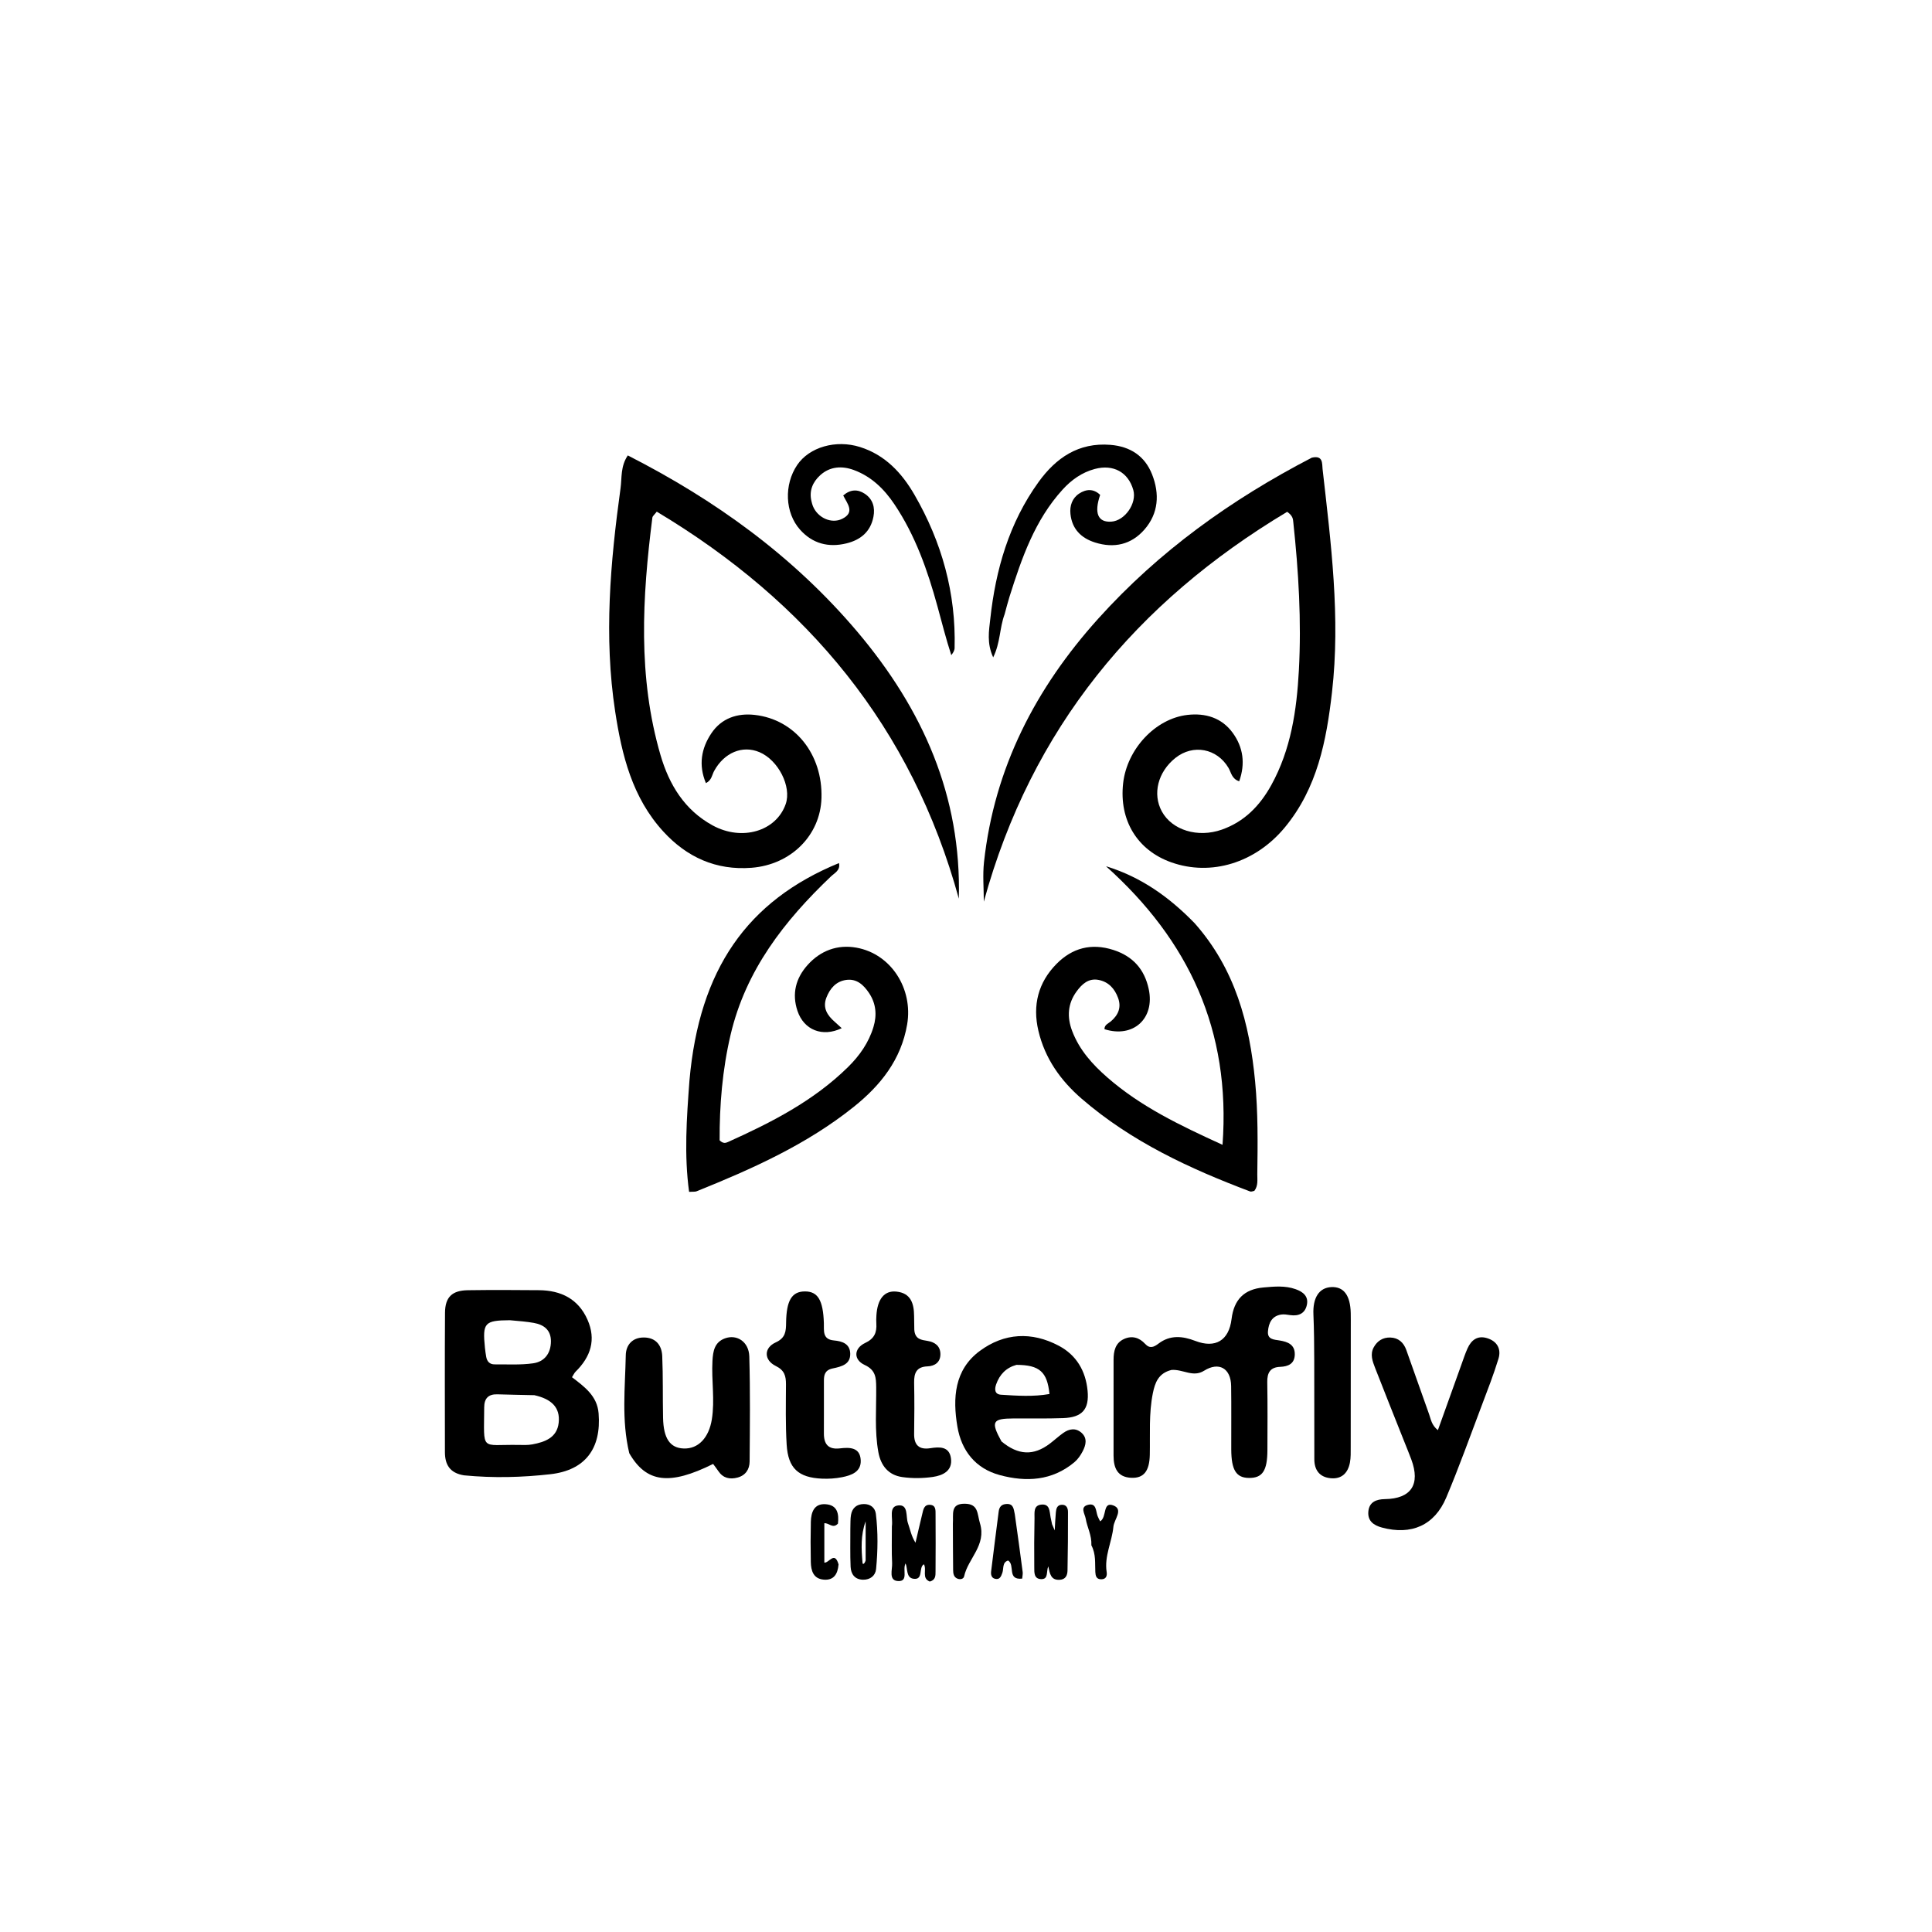 <svg version="1.1" id="Layer_1" xmlns="http://www.w3.org/2000/svg" xmlns:xlink="http://www.w3.org/1999/xlink" x="0px" y="0px"
	 width="100%" viewBox="0 0 624 624" enable-background="new 0 0 624 624" xml:space="preserve">
<path fill="#000000" opacity="1" stroke="none" 
	d="
M423.685,147.822 
	C427.43,146.935 426.979,149.84 427.163,151.464 
	C429.878,175.426 432.974,199.411 430.212,223.573 
	C428.425,239.209 425.471,254.565 414.965,267.248 
	C405.505,278.668 391.214,283.109 378.27,278.506 
	C367.307,274.609 361.408,264.899 362.752,252.965 
	C363.992,241.959 373.146,232.093 383.518,230.904 
	C389.314,230.239 394.585,231.802 398.139,236.685 
	C401.551,241.372 402.265,246.632 400.24,252.346 
	C397.813,251.542 397.653,249.496 396.791,248.029 
	C393.088,241.726 385.361,240.24 379.642,244.792 
	C373.984,249.296 372.17,256.427 375.247,262.066 
	C378.56,268.136 386.853,270.685 394.62,267.959 
	C401.927,265.394 406.925,260.219 410.59,253.594 
	C416.967,242.068 418.817,229.354 419.51,216.539 
	C420.373,200.559 419.417,184.58 417.71,168.661 
	C417.604,167.675 417.613,166.642 415.737,165.304 
	C367.03,194.449 333.11,235.262 317.753,291.22 
	C317.753,286.955 317.355,282.645 317.816,278.43 
	C321.146,248.024 334.487,222.262 354.744,199.776 
	C374.281,178.09 397.57,161.367 423.685,147.822 
z"/>
<path fill="#000000" opacity="1" stroke="none" 
	d="
M276.936,204.079 
	C298.067,229.121 310.547,257.083 309.681,290.25 
	C294.544,234.978 260.858,194.437 212.125,165.257 
	C211.417,166.195 210.77,166.662 210.701,167.202 
	C207.436,192.918 205.944,218.614 213.347,243.923 
	C216.126,253.422 221.097,261.639 230.186,266.601 
	C239.644,271.763 250.72,268.491 253.775,259.674 
	C255.721,254.055 251.37,245.482 245.272,242.923 
	C239.767,240.612 233.869,243.097 230.641,249.032 
	C229.954,250.294 229.895,251.966 228.001,252.941 
	C225.547,247.118 226.487,241.722 229.767,236.828 
	C233.032,231.959 238.138,230.263 243.776,230.903 
	C256.794,232.381 265.729,243.655 265.323,257.745 
	C264.977,269.788 255.465,279.292 242.743,280.275 
	C231.275,281.161 221.839,276.874 214.226,268.557 
	C204.212,257.618 200.844,243.923 198.684,229.776 
	C194.999,205.64 197.122,181.648 200.424,157.685 
	C200.893,154.285 200.37,150.666 202.769,147.091 
	C230.951,161.464 256.17,179.544 276.936,204.079 
z"/>
<path fill="#000000" opacity="1" stroke="none" 
	d="
M222.683,348.967 
	C225.849,313.046 241.335,290.93 270.977,278.753 
	C271.486,281.119 269.576,281.939 268.391,283.066 
	C253.318,297.398 240.864,313.389 235.976,334.169 
	C233.301,345.536 232.375,357.072 232.427,368.302 
	C233.583,369.45 234.413,369.167 235.152,368.834 
	C249.166,362.531 262.783,355.572 273.895,344.639 
	C277.612,340.982 280.574,336.78 282.109,331.708 
	C283.282,327.833 282.95,324.115 280.677,320.716 
	C278.943,318.125 276.719,316.025 273.312,316.497 
	C270.035,316.951 268.08,319.23 266.923,322.181 
	C265.612,325.529 267.206,327.946 269.627,330.052 
	C270.369,330.699 271.085,331.376 271.863,332.085 
	C265.633,335.073 259.647,332.685 257.571,326.502 
	C255.694,320.91 257.05,315.896 260.846,311.666 
	C265.009,307.025 270.497,304.977 276.614,306.077 
	C287.845,308.096 294.945,319.375 292.995,330.855 
	C291.055,342.275 284.391,350.567 275.778,357.469 
	C260.54,369.678 242.901,377.554 224.948,384.777 
	C224.513,384.952 223.97,384.856 222.566,384.944 
	C220.947,373.087 221.763,361.261 222.683,348.967 
z"/>
<path fill="#000000" opacity="1" stroke="none" 
	d="
M385.847,298.181 
	C398.938,312.968 403.597,330.549 405.382,349.318 
	C406.332,359.298 406.226,369.265 406.084,379.248 
	C406.059,381.023 406.425,382.929 405.133,384.62 
	C404.71,384.692 404.163,384.97 403.776,384.824 
	C384.213,377.45 365.386,368.714 349.382,354.888 
	C342.547,348.983 337.496,341.875 335.387,332.939 
	C333.437,324.678 335.317,317.303 341.259,311.298 
	C346.325,306.177 352.478,304.527 359.588,306.811 
	C365.926,308.848 369.656,313.077 371.02,319.457 
	C373.059,328.992 366.005,335.364 356.726,332.407 
	C356.695,330.967 357.983,330.577 358.815,329.862 
	C361.191,327.819 362.24,325.379 361.121,322.316 
	C360.025,319.319 358.052,317.121 354.822,316.495 
	C351.559,315.862 349.434,317.868 347.721,320.211 
	C344.835,324.158 344.57,328.471 346.295,333.004 
	C348.618,339.109 352.803,343.755 357.627,347.973 
	C368.408,357.402 381.093,363.467 394.854,369.752 
	C397.58,332.747 383.909,303.696 357.222,279.786 
	C368.555,283.254 377.629,289.729 385.847,298.181 
z"/>
<path fill="#000000" opacity="1" stroke="none" 
	d="
M149.894,476.51 
	C145.203,475.772 143.703,472.948 143.701,468.988 
	C143.693,454.003 143.628,439.017 143.729,424.033 
	C143.763,418.93 146.005,416.788 151.133,416.716 
	C158.79,416.608 166.451,416.636 174.109,416.708 
	C181.177,416.774 186.769,419.505 189.746,426.229 
	C192.608,432.695 190.784,438.219 185.926,443.005 
	C185.484,443.44 185.226,444.061 184.744,444.812 
	C188.801,447.932 192.885,450.843 193.338,456.491 
	C194.249,467.829 189.049,474.877 177.729,476.148 
	C168.65,477.167 159.47,477.426 149.894,476.51 
M172.592,450.619 
	C168.613,450.529 164.633,450.469 160.655,450.34 
	C157.714,450.244 156.399,451.68 156.388,454.544 
	C156.335,469.034 155.018,466.474 167.447,466.685 
	C168.939,466.71 170.467,466.781 171.919,466.511 
	C176.015,465.751 179.925,464.342 180.446,459.508 
	C180.982,454.53 178.064,451.847 172.592,450.619 
M164.681,426.407 
	C156.509,426.463 155.801,427.24 156.624,435.289 
	C156.725,436.281 156.868,437.271 157.04,438.254 
	C157.303,439.759 158.207,440.68 159.748,440.668 
	C163.901,440.637 168.107,440.901 172.189,440.324 
	C175.859,439.805 177.918,437.11 177.939,433.245 
	C177.959,429.587 175.707,427.862 172.42,427.275 
	C170.142,426.868 167.823,426.689 164.681,426.407 
z"/>
<path fill="#000000" opacity="1" stroke="none" 
	d="
M378.377,442.466 
	C374.155,443.502 373.043,446.568 372.353,449.966 
	C371.014,456.558 371.509,463.239 371.365,469.89 
	C371.252,475.118 369.427,477.46 365.435,477.306 
	C360.843,477.128 359.665,474.04 359.657,470.136 
	C359.636,459.809 359.636,449.483 359.662,439.157 
	C359.67,436.38 360.223,433.736 363.064,432.459 
	C365.639,431.301 367.985,432.011 369.858,434.048 
	C371.408,435.733 372.74,435.046 374.194,433.944 
	C377.946,431.103 381.95,431.508 386.048,433.085 
	C392.563,435.592 396.924,432.952 397.771,426.021 
	C398.534,419.78 401.796,416.388 408.076,415.828 
	C411.53,415.52 415.069,415.17 418.473,416.385 
	C420.883,417.244 422.719,418.697 422.078,421.526 
	C421.46,424.249 419.416,425.14 416.73,424.759 
	C415.749,424.62 414.719,424.424 413.763,424.579 
	C410.75,425.065 409.75,427.352 409.528,429.992 
	C409.305,432.644 411.449,432.65 413.262,432.943 
	C415.902,433.37 418.26,434.25 418.191,437.49 
	C418.128,440.471 416.075,441.366 413.457,441.466 
	C410.271,441.588 409.251,443.363 409.304,446.397 
	C409.43,453.724 409.376,461.053 409.35,468.382 
	C409.326,475.038 407.74,477.387 403.406,477.345 
	C399.265,477.304 397.701,474.82 397.673,468.118 
	C397.645,461.29 397.737,454.46 397.634,447.633 
	C397.549,441.938 393.691,439.709 388.898,442.718 
	C385.303,444.975 382.13,442.191 378.377,442.466 
z"/>
<path fill="#000000" opacity="1" stroke="none" 
	d="
M323.456,465.548 
	C328.884,470.071 333.861,470.225 339.07,466.271 
	C340.528,465.164 341.881,463.915 343.366,462.848 
	C345.298,461.459 347.433,461.082 349.322,462.777 
	C351.28,464.533 350.717,466.759 349.685,468.743 
	C349.006,470.048 348.101,471.36 346.983,472.291 
	C339.784,478.289 331.443,478.727 322.908,476.426 
	C315.064,474.311 310.539,468.562 309.221,460.778 
	C307.663,451.578 308.212,442.397 316.495,436.298 
	C324.357,430.51 333.185,430.012 341.951,434.643 
	C347.7,437.68 350.652,442.815 351.266,449.137 
	C351.86,455.241 349.503,457.804 343.347,458.025 
	C338.024,458.216 332.691,458.106 327.362,458.131 
	C320.512,458.163 319.939,459.149 323.456,465.548 
M328.293,440.826 
	C324.974,441.734 322.873,443.921 321.743,447.105 
	C321.164,448.735 321.263,450.337 323.316,450.47 
	C328.528,450.809 333.772,451.163 338.958,450.237 
	C338.251,443.108 335.764,440.845 328.293,440.826 
z"/>
<path fill="#000000" opacity="1" stroke="none" 
	d="
M453.477,465.419 
	C450.261,457.327 447.168,449.6 444.145,441.845 
	C443.3,439.676 442.428,437.41 443.717,435.11 
	C444.86,433.07 446.655,431.932 449.031,431.994 
	C451.696,432.064 453.352,433.64 454.207,436.01 
	C456.69,442.896 459.064,449.821 461.548,456.706 
	C462.145,458.36 462.335,460.257 464.41,461.919 
	C467.011,454.664 469.511,447.672 472.025,440.684 
	C472.644,438.962 473.22,437.217 473.963,435.547 
	C475.185,432.802 477.211,431.243 480.325,432.205 
	C483.572,433.207 484.931,435.715 483.979,438.835 
	C482.427,443.919 480.487,448.89 478.604,453.869 
	C474.837,463.829 471.251,473.868 467.115,483.674 
	C463.303,492.714 455.809,495.915 446.336,493.369 
	C443.618,492.639 441.694,491.216 441.948,488.217 
	C442.213,485.087 444.557,484.224 447.303,484.185 
	C455.764,484.065 458.839,479.451 455.817,471.349 
	C455.119,469.478 454.359,467.63 453.477,465.419 
z"/>
<path fill="#000000" opacity="1" stroke="none" 
	d="
M203.242,469.359 
	C200.682,458.624 201.915,448.128 202.115,437.686 
	C202.177,434.42 204.224,432 207.872,431.984 
	C211.747,431.966 213.735,434.429 213.889,437.973 
	C214.177,444.618 214.014,451.282 214.156,457.935 
	C214.298,464.631 216.414,467.672 220.819,467.836 
	C225.607,468.013 228.958,464.277 229.902,458.482 
	C230.933,452.152 229.757,445.858 230.11,439.555 
	C230.284,436.447 230.744,433.493 234.186,432.254 
	C238.022,430.873 241.878,433.377 242.011,438.111 
	C242.329,449.419 242.202,460.741 242.113,472.056 
	C242.093,474.541 240.816,476.544 238.189,477.231 
	C235.723,477.875 233.568,477.432 232.035,475.173 
	C231.485,474.363 230.883,473.588 230.324,472.824 
	C216.275,479.823 208.756,478.928 203.242,469.359 
z"/>
<path fill="#000000" opacity="1" stroke="none" 
	d="
M268.839,442.004 
	C266.326,442.568 266.116,444.232 266.11,445.958 
	C266.091,451.621 266.137,457.284 266.103,462.947 
	C266.083,466.482 267.566,468.238 271.286,467.797 
	C274.427,467.425 277.788,467.422 277.998,471.62 
	C278.185,475.386 274.996,476.508 271.966,477.108 
	C269.863,477.525 267.656,477.673 265.511,477.579 
	C257.857,477.243 254.544,474.24 254.077,466.598 
	C253.68,460.124 253.828,453.613 253.854,447.119 
	C253.864,444.441 253.393,442.579 250.553,441.183 
	C246.699,439.288 246.661,435.337 250.52,433.586 
	C253.724,432.131 253.861,429.989 253.896,427.226 
	C253.989,419.961 255.774,417.102 260.008,417.107 
	C264.167,417.112 265.856,419.981 266.094,427.332 
	C266.172,429.75 265.551,432.596 269.336,432.938 
	C271.987,433.178 274.504,433.975 274.606,437.145 
	C274.717,440.615 271.95,441.36 268.839,442.004 
z"/>
<path fill="#000000" opacity="1" stroke="none" 
	d="
M295.302,429.439 
	C295.488,432.604 297.618,432.765 299.598,433.091 
	C302.021,433.489 303.696,434.78 303.736,437.306 
	C303.777,439.934 301.983,441.221 299.556,441.312 
	C295.965,441.447 295.186,443.503 295.248,446.609 
	C295.356,452.097 295.333,457.589 295.249,463.078 
	C295.193,466.767 296.866,468.304 300.488,467.74 
	C303.463,467.276 306.57,467.133 307.133,470.945 
	C307.738,475.036 304.537,476.557 301.305,477.02 
	C298.052,477.486 294.627,477.531 291.379,477.061 
	C286.96,476.423 284.492,473.409 283.692,469.004 
	C282.432,462.064 283.066,455.066 282.996,448.092 
	C282.965,444.999 282.854,442.506 279.275,440.856 
	C275.586,439.155 275.742,435.481 279.449,433.741 
	C282.441,432.337 283.223,430.338 283.039,427.44 
	C282.986,426.612 283.01,425.775 283.058,424.946 
	C283.371,419.608 285.586,416.788 289.467,417.156 
	C294.195,417.604 295.203,421.015 295.237,425.028 
	C295.248,426.359 295.261,427.689 295.302,429.439 
z"/>
<path fill="#000000" opacity="1" stroke="none" 
	d="
M324.469,198.396 
	C322.806,202.882 323.141,207.516 320.779,212.315 
	C318.653,207.702 319.435,203.645 319.84,199.92 
	C321.571,184.007 325.918,168.875 335.425,155.698 
	C341.075,147.868 348.367,142.846 358.652,143.68 
	C365.09,144.202 369.773,147.299 372.104,153.227 
	C374.57,159.495 374.22,165.805 369.607,171.065 
	C365.375,175.889 359.846,177.162 353.69,175.219 
	C349.162,173.791 346.239,170.845 345.734,165.99 
	C345.461,163.368 346.284,160.912 348.543,159.418 
	C350.784,157.936 353.2,157.771 355.331,159.842 
	C353.314,165.734 354.603,168.77 358.935,168.482 
	C363.323,168.19 367.24,162.554 366.035,158.266 
	C364.428,152.55 359.627,149.852 353.579,151.472 
	C349.457,152.577 346.069,154.976 343.206,158.122 
	C334.199,168.02 329.981,180.294 326.057,192.711 
	C325.506,194.456 325.063,196.235 324.469,198.396 
z"/>
<path fill="#000000" opacity="1" stroke="none" 
	d="
M307.249,211.596 
	C305.534,206.327 304.211,201.066 302.779,195.835 
	C299.603,184.239 295.649,172.966 288.884,162.877 
	C285.561,157.921 281.414,153.878 275.746,151.799 
	C271.956,150.409 268.077,150.625 264.938,153.462 
	C262.482,155.682 261.232,158.565 262.121,162.015 
	C262.245,162.499 262.36,162.99 262.547,163.45 
	C264.089,167.262 268.558,169.271 271.999,167.578 
	C276.234,165.495 273.686,162.699 272.34,160.03 
	C274.687,158.003 277.034,157.977 279.287,159.461 
	C281.933,161.206 282.687,163.916 282.101,166.932 
	C281.166,171.736 277.977,174.374 273.4,175.498 
	C267.572,176.929 262.437,175.579 258.421,171.096 
	C253.484,165.584 253.188,156.511 257.488,150.168 
	C261.401,144.397 269.975,141.938 277.73,144.367 
	C285.871,146.917 291.284,152.754 295.355,159.798 
	C304.19,175.086 308.793,191.575 308.317,209.337 
	C308.296,210.103 307.843,210.858 307.249,211.596 
z"/>
<path fill="#000000" opacity="1" stroke="none" 
	d="
M436.279,429.057 
	C436.276,442.174 436.279,454.801 436.256,467.427 
	C436.253,469.084 436.309,470.778 436.001,472.39 
	C435.358,475.756 433.335,477.795 429.739,477.435 
	C426.195,477.081 424.514,474.806 424.504,471.33 
	C424.473,460.701 424.514,450.071 424.475,439.442 
	C424.457,434.464 424.422,429.483 424.209,424.511 
	C423.98,419.155 426.029,415.889 430.009,415.706 
	C433.999,415.523 436.127,418.359 436.263,424.08 
	C436.299,425.574 436.275,427.07 436.279,429.057 
z"/>
<path fill="#000000" opacity="1" stroke="none" 
	d="
M288.061,492.975 
	C288.469,490.261 286.916,486.565 290.121,486.222 
	C293.482,485.863 292.494,489.836 293.251,491.946 
	C293.967,493.943 294.3,496.078 295.689,498.273 
	C296.409,495.195 297.109,492.113 297.86,489.042 
	C298.21,487.611 298.417,485.855 300.468,486.036 
	C302.323,486.199 302.158,487.855 302.167,489.123 
	C302.214,495.265 302.205,501.408 302.162,507.55 
	C302.153,508.84 302.235,510.295 300.307,510.817 
	C297.591,509.724 299.406,507.053 298.414,505.226 
	C296.588,506.227 298.346,510.325 295.088,509.918 
	C292.616,509.609 293.218,506.791 292.487,504.955 
	C291.378,506.951 293.55,510.825 290.057,510.653 
	C286.908,510.498 288.244,506.967 288.137,504.871 
	C287.943,501.066 288.073,497.244 288.061,492.975 
z"/>
<path fill="#000000" opacity="1" stroke="none" 
	d="
M339.794,492.299 
	C340.079,493.019 340.275,493.452 340.656,494.297 
	C340.79,492.048 340.851,490.243 341.022,488.448 
	C341.135,487.268 341.423,486.058 342.949,486.012 
	C344.497,485.966 344.937,487.149 344.939,488.345 
	C344.949,494.641 344.917,500.939 344.786,507.234 
	C344.754,508.767 344.22,510.162 342.208,510.252 
	C339.403,510.379 339.099,508.334 338.569,505.903 
	C337.855,507.608 338.722,510.131 336.241,510.03 
	C333.891,509.935 334.068,507.831 334.051,506.251 
	C333.995,500.955 334.021,495.658 334.131,490.363 
	C334.167,488.646 333.709,486.28 336.224,485.969 
	C339.166,485.607 338.949,488.181 339.323,490.063 
	C339.452,490.712 339.577,491.362 339.794,492.299 
z"/>
<path fill="#000000" opacity="1" stroke="none" 
	d="
M307.762,492.131 
	C307.982,489.02 306.887,485.678 311.509,485.676 
	C316.091,485.673 315.569,488.884 316.51,491.989 
	C318.667,499.105 312.659,503.323 311.394,509.134 
	C311.208,509.991 310.165,510.214 309.311,509.902 
	C307.98,509.415 307.857,508.18 307.843,507.02 
	C307.785,502.218 307.784,497.415 307.762,492.131 
z"/>
<path fill="#000000" opacity="1" stroke="none" 
	d="
M327.763,489.092 
	C328.682,495.562 329.515,501.658 330.306,507.759 
	C330.387,508.379 330.215,509.031 330.144,509.866 
	C325.153,510.395 327.939,505.475 325.6,504.018 
	C323.652,504.612 324.227,506.613 323.74,508 
	C323.333,509.159 322.9,510.299 321.373,509.923 
	C320.162,509.625 319.997,508.498 320.116,507.509 
	C320.892,501.072 321.741,494.644 322.553,488.211 
	C322.747,486.681 323.471,485.827 325.117,485.758 
	C327.296,485.667 327.391,487.242 327.763,489.092 
z"/>
<path fill="#000000" opacity="1" stroke="none" 
	d="
M274.646,493.691 
	C274.705,491.932 274.629,490.585 274.856,489.291 
	C275.248,487.053 276.662,485.816 278.985,485.779 
	C281.139,485.745 282.642,486.993 282.881,488.92 
	C283.618,494.848 283.529,500.829 282.96,506.764 
	C282.754,508.914 281.059,510.261 278.75,510.219 
	C276.099,510.171 274.84,508.419 274.731,506.044 
	C274.55,502.079 274.659,498.1 274.646,493.691 
M279.585,503.983 
	C279.585,499.78 279.585,495.576 279.585,491.373 
	C277.952,495.831 278.193,500.315 278.583,504.785 
	C278.641,505.44 279.273,505.078 279.585,503.983 
z"/>
<path fill="#000000" opacity="1" stroke="none" 
	d="
M270.835,505.271 
	C270.573,508.51 269.212,510.44 266.115,510.201 
	C262.686,509.937 261.935,507.317 261.876,504.483 
	C261.786,500.17 261.786,495.85 261.887,491.537 
	C261.959,488.464 262.916,485.597 266.616,485.831 
	C270.632,486.086 270.953,489.111 270.647,492.089 
	C268.997,493.879 267.764,491.828 266.247,491.979 
	C266.247,496.276 266.247,500.406 266.247,504.687 
	C267.701,504.921 269.577,500.815 270.835,505.271 
z"/>
<path fill="#000000" opacity="1" stroke="none" 
	d="
M352.494,499.097 
	C352.64,495.821 351.121,493.283 350.67,490.524 
	C350.411,488.944 348.647,486.662 351.508,486.006 
	C354.151,485.4 353.911,488.066 354.505,489.656 
	C354.724,490.242 355.049,490.788 355.331,491.365 
	C357.576,490.023 356.062,484.946 359.522,486.204 
	C363.007,487.472 359.827,490.739 359.61,493.091 
	C359.157,497.994 356.631,502.589 357.428,507.71 
	C357.617,508.921 357.295,510.085 355.667,510.084 
	C354.078,510.083 353.835,508.944 353.769,507.72 
	C353.617,504.93 354.037,502.06 352.494,499.097 
z"/>
</svg>